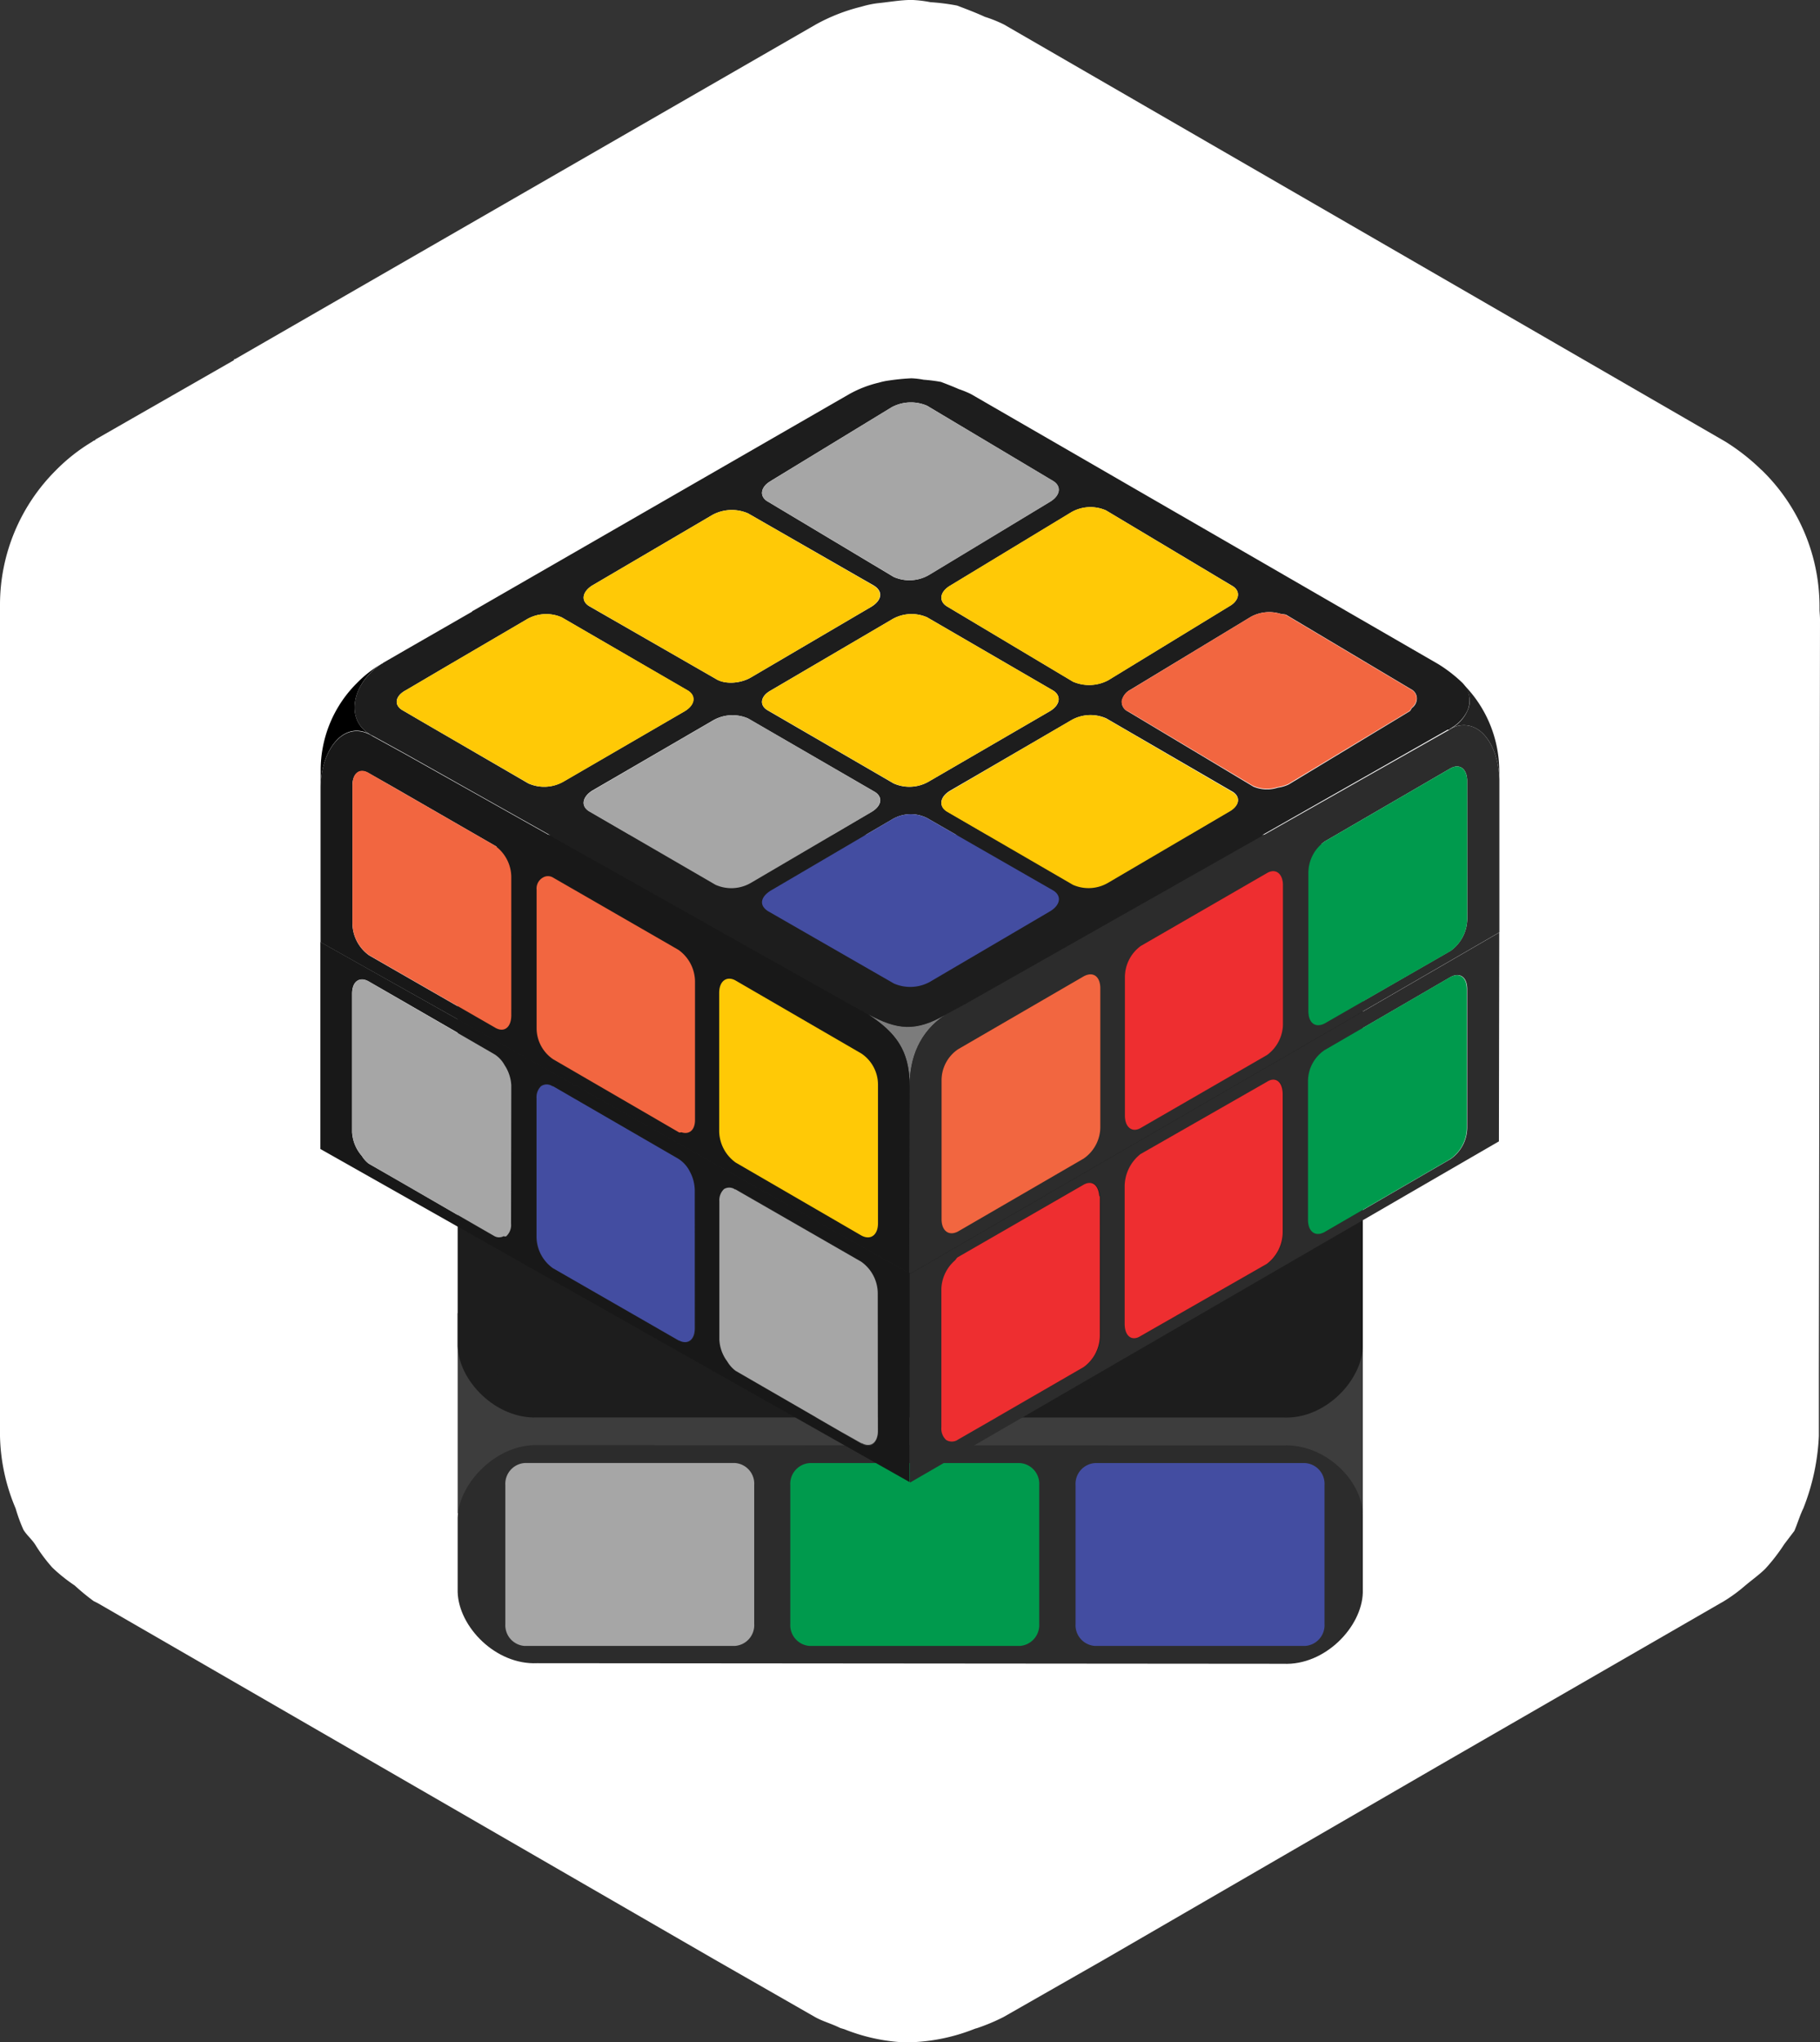 <svg xmlns="http://www.w3.org/2000/svg" viewBox="0 0 306.13 343.38">
  <rect x="0" y="0" width="306.13" height="343.38" fill="#333333" stroke="none"/>
  <defs>
    <style>
      .ba1600f4-b075-4466-ac7e-3e4042b37d27 {
        fill: #009a4d;
      }

      .a3e02bce-9bc6-4917-a475-a954702eb34d {
        fill: #fff;
      }

      .a125ddf6-2915-4556-bd64-2703b765576d {
        fill: #3d3d3d;
      }

      .b60a0bf9-d9ab-47e6-a59b-71c10588d166 {
        fill: #2c2c2c;
      }

      .f4df5ffe-9597-4fdd-95ba-c8366def6f4d {
        fill: #1d1d1d;
      }

      .f9350335-1404-4f0e-b6ee-f49f3bf5b787 {
        fill: #a6a6a6;
      }

      .bff8e4d6-b427-4046-8daf-3c6eb8606f3f {
        fill: #434da1;
      }

      .f25c1478-6374-416d-a367-fa2e6f279d61 {
        fill: #232323;
      }

      .a74dee14-bbe0-465c-9967-cb98e2ddea82 {
        fill: #7c7c7c;
      }

      .a48343e5-bca3-4bf7-83b4-f4c6126a7ea4 {
        fill: #181818;
      }

      .abc6a13c-795d-4469-bfb9-f4b89a1cbf28 {
        fill: #ffc906;
      }

      .ee076fdc-7c9e-45ca-93b6-607e14ddd485 {
        fill: #f26640;
      }

      .af4aae4e-a77a-4ff0-bf1b-467087e25435 {
        fill: #ee2e30;
      }
    </style>
  </defs>
  <title>-</title>
  <g id="b9a44b31-8f10-4abb-b243-d1f72fde6141" data-name="Layer 13">
    <g>
      <g>
        <path class="ba1600f4-b075-4466-ac7e-3e4042b37d27" d="M11.61,210.28a4.08,4.08,0,0,1,.54.22A3.41,3.41,0,0,0,11.61,210.28Z"/>
        <path class="a3e02bce-9bc6-4917-a475-a954702eb34d" d="M306.13,104.24l-.19,126.92v10.3a37.51,37.51,0,0,1-2.62,12.18c-.56,1.13-.94,2.45-1.5,3.77l-1.7,2.24a31.36,31.36,0,0,1-3.18,4.12c-.94.94-2.24,1.88-3.37,2.82a26.55,26.55,0,0,1-3.56,2.62L241.82,297l-56,32.44-17.05,9.73a33.49,33.49,0,0,1-4.5,1.88c-.11,0-.21.07-.32.09a31.91,31.91,0,0,1-11.84,2.28A31.3,31.3,0,0,1,142,341.2l-.65-.19c-1.5-.75-3-1.13-4.31-1.88l-17-9.73L16.49,269.59l-.75-.38a37.33,37.33,0,0,1-3.18-2.62,27.61,27.61,0,0,1-3.75-3A26.93,26.93,0,0,1,6,259.84c-.57-.95-1.49-1.68-2.06-2.62a27.18,27.18,0,0,1-1.31-3.58A32.75,32.75,0,0,1,0,241.46V101.62A31.91,31.91,0,0,1,9.35,79.13a30.64,30.64,0,0,1,6.2-4.88.66.66,0,0,1,.38-.19l.18-.19,6.2-3.55,17.05-9.76c0-.18,0-.18.19-.18L137.22,4.12a30.89,30.89,0,0,1,7.68-3,16.66,16.66,0,0,1,2.64-.57c1.86-.18,3.93-.56,5.8-.56a20.28,20.28,0,0,1,3.18.38A35.09,35.09,0,0,1,161,.94c1.48.57,3,1.13,4.66,1.89a22.66,22.66,0,0,1,3.21,1.29L290.2,74.25a35.63,35.63,0,0,1,6,4.69c.1.1.18.21.27.31-.09-.1-.17-.21-.25-.31a32,32,0,0,1,9.83,23v.71C306.08,103.15,306.13,103.7,306.13,104.24Z"/>
      </g>
      <g>
        <g>
          <rect class="a125ddf6-2915-4556-bd64-2703b765576d" x="76.98" y="220.8" width="152.25" height="33.65"/>
          <path class="b60a0bf9-d9ab-47e6-a59b-71c10588d166" d="M215.85,279.76c7,.32,13.2-6.16,13.38-11.95V254.6c-.18-5.79-6.43-11.89-13.44-11.56L90.6,243c-7-.33-13.45,6.38-13.62,12.17v12.54c.17,5.79,6.36,12.27,13.38,11.95Z"/>
          <path class="f4df5ffe-9597-4fdd-95ba-c8366def6f4d" d="M215.85,238.35c7,.33,13.2-6.15,13.38-11.94V151.94c-.18-5.79-6.43-11.89-13.44-11.57l-125.19,0c-7-.32-13.45,6.38-13.62,12.17v73.8c.17,5.79,6.36,12.27,13.38,12Z"/>
          <path class="f9350335-1404-4f0e-b6ee-f49f3bf5b787" d="M123.56,276.76H88.22A3.49,3.49,0,0,1,85,273.08l0-23.37A3.51,3.51,0,0,1,88.27,246H123.6a3.48,3.48,0,0,1,3.26,3.69l0,23.37A3.5,3.5,0,0,1,123.56,276.76Z"/>
          <path class="bff8e4d6-b427-4046-8daf-3c6eb8606f3f" d="M219.51,276.76H184.18a3.5,3.5,0,0,1-3.27-3.69l0-23.37a3.51,3.51,0,0,1,3.28-3.69h35.33a3.5,3.5,0,0,1,3.27,3.69l0,23.37A3.5,3.5,0,0,1,219.51,276.76Z"/>
          <path class="ba1600f4-b075-4466-ac7e-3e4042b37d27" d="M171.53,276.76H136.2a3.5,3.5,0,0,1-3.27-3.69l0-23.37a3.5,3.5,0,0,1,3.27-3.69h35.34a3.49,3.49,0,0,1,3.26,3.69l0,23.37A3.51,3.51,0,0,1,171.53,276.76Z"/>
          <path class="f4df5ffe-9597-4fdd-95ba-c8366def6f4d" d="M122,172.4H86.7a3.49,3.49,0,0,1-3.27-3.69l0-19.37a3.5,3.5,0,0,1,3.27-3.69h35.31a3.5,3.5,0,0,1,3.27,3.69l0,19.37A3.5,3.5,0,0,1,122,172.4Z"/>
          <path class="f4df5ffe-9597-4fdd-95ba-c8366def6f4d" d="M122,202.74H86.7a3.5,3.5,0,0,1-3.27-3.7l0-19.37A3.5,3.5,0,0,1,86.74,176h35.31a3.5,3.5,0,0,1,3.27,3.69l0,19.37A3.5,3.5,0,0,1,122,202.74Z"/>
          <path class="f4df5ffe-9597-4fdd-95ba-c8366def6f4d" d="M122,233.06H86.66a3.5,3.5,0,0,1-3.27-3.69l0-19.37a3.5,3.5,0,0,1,3.27-3.69H122a3.49,3.49,0,0,1,3.27,3.69l0,19.37A3.51,3.51,0,0,1,122,233.06Z"/>
          <path class="f4df5ffe-9597-4fdd-95ba-c8366def6f4d" d="M170.76,172.4H135.45a3.49,3.49,0,0,1-3.27-3.69l0-19.37a3.51,3.51,0,0,1,3.28-3.69H170.8a3.5,3.5,0,0,1,3.27,3.69l0,19.37A3.5,3.5,0,0,1,170.76,172.4Z"/>
          <path class="f4df5ffe-9597-4fdd-95ba-c8366def6f4d" d="M170.76,202.74H135.45a3.5,3.5,0,0,1-3.27-3.7l0-19.37a3.51,3.51,0,0,1,3.28-3.69H170.8a3.5,3.5,0,0,1,3.27,3.69l0,19.37A3.5,3.5,0,0,1,170.76,202.74Z"/>
          <path class="f4df5ffe-9597-4fdd-95ba-c8366def6f4d" d="M170.72,233.06H135.41a3.5,3.5,0,0,1-3.27-3.69l0-19.37a3.5,3.5,0,0,1,3.27-3.69h35.31A3.49,3.49,0,0,1,174,210l0,19.37A3.5,3.5,0,0,1,170.72,233.06Z"/>
          <path class="f4df5ffe-9597-4fdd-95ba-c8366def6f4d" d="M219.52,172.4H184.21a3.49,3.49,0,0,1-3.27-3.69l0-19.37a3.51,3.51,0,0,1,3.28-3.69h35.31a3.5,3.5,0,0,1,3.27,3.69l0,19.37A3.5,3.5,0,0,1,219.52,172.4Z"/>
          <path class="f4df5ffe-9597-4fdd-95ba-c8366def6f4d" d="M219.52,202.74H184.21a3.5,3.5,0,0,1-3.27-3.7l0-19.37a3.51,3.51,0,0,1,3.28-3.69h35.31a3.5,3.5,0,0,1,3.27,3.69l0,19.37A3.5,3.5,0,0,1,219.52,202.74Z"/>
          <path class="f4df5ffe-9597-4fdd-95ba-c8366def6f4d" d="M219.48,233.06H184.17a3.5,3.5,0,0,1-3.27-3.69l0-19.37a3.51,3.51,0,0,1,3.28-3.69h35.31a3.49,3.49,0,0,1,3.27,3.69l0,19.37A3.5,3.5,0,0,1,219.48,233.06Z"/>
        </g>
        <g>
          <path class="f25c1478-6374-416d-a367-fa2e6f279d61" d="M246.84,119.49a6.38,6.38,0,0,1-2.56,2.88l-.19.11-.18.13a4.31,4.31,0,0,1,4.43-.11c2.15,1.22,3.64,4.37,3.84,8.1v-1a20.74,20.74,0,0,0-6.37-14.87C247.17,116.27,247.57,117.88,246.84,119.49Z"/>
          <path class="a74dee14-bbe0-465c-9967-cb98e2ddea82" d="M159.09,170.59c-5.1,3-8.25,2.55-13,0,4.5,3,6.92,5.95,6.92,12C153,178,154.6,173.51,159.09,170.59Z"/>
          <path d="M62.68,123.72c-4.74-2.31-3.64-8.62,1.33-12a19.81,19.81,0,0,0-4,3.16,20.63,20.63,0,0,0-6.07,14.57v2.79C54.06,125.78,58.06,120.81,62.68,123.72Z"/>
          <path class="f4df5ffe-9597-4fdd-95ba-c8366def6f4d" d="M62.68,123.72l5.46,3,74.68,42,3.28,1.82c4.74,2.55,7.89,3,13,0l3.16-1.7,81.24-46.14h.24l.18-.14-.2.09.38-.22.13-.1a6.63,6.63,0,0,0,2.62-2.89,4.3,4.3,0,0,0-1-4.75h0v0a24.12,24.12,0,0,0-3.89-3L163.35,66.28a16.42,16.42,0,0,0-2.07-.85c-1.09-.48-2.06-.85-3-1.21a26.79,26.79,0,0,0-2.92-.37,13.75,13.75,0,0,0-2.06-.24,37,37,0,0,0-3.77.37,11.1,11.1,0,0,0-1.7.36,19.13,19.13,0,0,0-5,1.94L79.56,102.71c-.12,0-.12,0-.12.12l-11,6.32-4,2.31-.12.12a.46.46,0,0,0-.25.12C59,115.1,57.94,121.41,62.68,123.72Zm57.68,25L99.23,136.47c-1.58-.85-1.34-2.43.36-3.52l20.28-11.78a6.53,6.53,0,0,1,5.95-.36L147,133.07c1.58.85,1.34,2.43-.36,3.4l-20.28,11.9A6.53,6.53,0,0,1,120.36,148.73Zm9.35-32.66L150,104.17a6.5,6.5,0,0,1,5.95-.37l21.13,12.27c1.45.85,1.33,2.43-.49,3.52L156.3,131.37a6.5,6.5,0,0,1-6,.36l-21.13-12.26C127.64,118.62,127.89,117,129.71,116.07Zm46.87,37.16-20.28,11.9a6.85,6.85,0,0,1-6,.24l-21.13-12.14c-1.58-1-1.33-2.43.49-3.52L150,137.81a6.11,6.11,0,0,1,5.95-.25l21.13,12.15C178.52,150.56,178.4,152.13,176.58,153.23Zm30.12-16.76-20.28,11.9a6.5,6.5,0,0,1-5.95.36l-21.13-12.26c-1.46-.85-1.34-2.43.48-3.52l20.28-11.78a6.5,6.5,0,0,1,6-.36l21.13,12.26C208.76,133.92,208.52,135.5,206.7,136.47Zm8.69-33.26c.31.1.71.05,1,.2l0,0h0L237.54,116a1.74,1.74,0,0,1,.78,1.46,2,2,0,0,1-.8,1.57c-.2.2-.19.43-.47.61l-19.63,11.87-.66.4a6.35,6.35,0,0,1-1.84.54,5.88,5.88,0,0,1-4.1-.18l-21-12.58-.12-.07a1.75,1.75,0,0,1-1-1.73,2.73,2.73,0,0,1,1.4-1.89l20.28-12.27A6.43,6.43,0,0,1,215.39,103.21ZM186.05,85.83l21.13,12.63c1.58.85,1.34,2.55-.48,3.52l-20.28,12.39a6.85,6.85,0,0,1-5.95.24L159.34,102c-1.46-.85-1.34-2.43.48-3.52L180.1,86.2A6.47,6.47,0,0,1,186.05,85.83Zm-56.34-5L150,68.47a6.85,6.85,0,0,1,5.95-.24l21.13,12.62c1.45.85,1.33,2.43-.49,3.53L156.3,96.64a6.5,6.5,0,0,1-6,.36L129.22,84.38C127.64,83.53,127.89,81.83,129.71,80.85ZM99.59,98.46l20.28-11.9a6.87,6.87,0,0,1,5.95-.24L147,98.46c1.58,1,1.34,2.43-.36,3.52l-20.28,11.9c-1.82,1.1-4.49,1.22-6,.25L99.23,102C97.65,101.13,97.89,99.55,99.59,98.46ZM68.26,116.07l6.8-4,13.48-7.89a6.5,6.5,0,0,1,5.95-.37l21.13,12.27c1.46.85,1.34,2.43-.48,3.52L94.86,131.37a6.53,6.53,0,0,1-6,.36L70.69,121.17l-2.91-1.7C66.2,118.62,66.44,117,68.26,116.07Z"/>
          <path class="a48343e5-bca3-4bf7-83b4-f4c6126a7ea4" d="M153,182.61c0-6.07-2.42-9-6.92-12l-3.28-1.82-74.68-42-5.46-3c-4.62-2.91-8.62,2.06-8.74,8.5v26.14L153,214.11Zm-67-11.9c0,2.07-1.21,3-2.79,2.07L62.07,160.63h0a6.7,6.7,0,0,1-2.79-5.34v-23.2c0-2.06,1.21-3,2.79-2.06l3.64,2.06,17.49,10.08h0c1.58.85,2.79,3.28,2.79,5.34Zm31,17.61c0,1.83-1.1,2.49-2.35,2.08-.17-.06-.28.09-.47,0L93,178.17a6.62,6.62,0,0,1-2.76-5.27V149.63a2.12,2.12,0,0,1,1.1-2.12,1.7,1.7,0,0,1,1.72,0l20.2,11.73.9.52h0A6.85,6.85,0,0,1,117,165Zm30.72,17.37c0,1.94-1.21,2.91-2.79,2.06l-21.13-12.26a6.62,6.62,0,0,1-2.79-5.23V167c0-2.06,1.33-2.91,2.79-2.06l21.13,12.26a6.31,6.31,0,0,1,2.79,5.22Z"/>
          <path class="abc6a13c-795d-4469-bfb9-f4b89a1cbf28" d="M186.05,120.81a6.5,6.5,0,0,0-6,.36L159.82,133c-1.82,1.09-1.94,2.67-.48,3.52l21.13,12.26a6.5,6.5,0,0,0,5.95-.36l20.28-11.9c1.82-1,2.06-2.55.48-3.4Z"/>
          <path class="f9350335-1404-4f0e-b6ee-f49f3bf5b787" d="M147,133.07l-21.13-12.26a6.53,6.53,0,0,0-5.95.36L99.59,133c-1.7,1.09-1.94,2.67-.36,3.52l21.13,12.26a6.53,6.53,0,0,0,6-.36l20.28-11.9C148.29,135.5,148.53,133.92,147,133.07Z"/>
          <path class="abc6a13c-795d-4469-bfb9-f4b89a1cbf28" d="M156.3,131.37l20.28-11.78c1.82-1.09,1.94-2.67.49-3.52L155.94,103.8a6.5,6.5,0,0,0-5.95.37l-20.28,11.9c-1.82,1-2.07,2.55-.49,3.4l21.13,12.26A6.5,6.5,0,0,0,156.3,131.37Z"/>
          <path class="abc6a13c-795d-4469-bfb9-f4b89a1cbf28" d="M159.34,102l21.13,12.63a6.85,6.85,0,0,0,5.95-.24L206.7,102c1.82-1,2.06-2.67.48-3.52L186.05,85.83a6.47,6.47,0,0,0-6,.37L159.82,98.46C158,99.55,157.88,101.13,159.34,102Z"/>
          <path class="bff8e4d6-b427-4046-8daf-3c6eb8606f3f" d="M155.94,137.56a6.11,6.11,0,0,0-5.95.25l-20.28,11.9c-1.82,1.09-2.07,2.55-.49,3.52l21.13,12.14a6.85,6.85,0,0,0,6-.24l20.28-11.9c1.82-1.1,1.94-2.67.49-3.52Z"/>
          <path class="ee076fdc-7c9e-45ca-93b6-607e14ddd485" d="M210.4,103.71,190.12,116a2.73,2.73,0,0,0-1.46,1.85,1.85,1.85,0,0,0,1,1.75l.08,0,21,12.52a5.78,5.78,0,0,0,4.12.24,6.85,6.85,0,0,0,1.85-.54l.65-.4L237,119.59c.29-.18.28-.41.48-.61a2.1,2.1,0,0,0,.8-1.57,1.69,1.69,0,0,0-.82-1.4l-21.1-12.57c-.27-.17-.69-.12-1-.23A6.46,6.46,0,0,0,210.4,103.71Z"/>
          <path class="abc6a13c-795d-4469-bfb9-f4b89a1cbf28" d="M70.69,121.17l18.22,10.56a6.53,6.53,0,0,0,6-.36l20.28-11.78c1.82-1.09,1.94-2.67.48-3.52L94.49,103.8a6.5,6.5,0,0,0-5.95.37l-13.48,7.89-6.8,4c-1.82,1-2.06,2.55-.48,3.4Z"/>
          <path class="abc6a13c-795d-4469-bfb9-f4b89a1cbf28" d="M120.36,114.13c1.46,1,4.13.85,6-.25L146.59,102c1.7-1.09,1.94-2.55.36-3.52L125.82,86.32a6.87,6.87,0,0,0-5.95.24L99.59,98.46c-1.7,1.09-1.94,2.67-.36,3.52Z"/>
          <path class="f9350335-1404-4f0e-b6ee-f49f3bf5b787" d="M150.35,97a6.5,6.5,0,0,0,6-.36l20.28-12.26c1.82-1.1,1.94-2.68.49-3.53L155.94,68.23a6.85,6.85,0,0,0-5.95.24L129.71,80.85c-1.82,1-2.07,2.68-.49,3.53Z"/>
          <path class="ee076fdc-7c9e-45ca-93b6-607e14ddd485" d="M86,170.71v-23.2a6.54,6.54,0,0,0-2.79-5.34L65.71,132.1,62.07,130c-1.58-1-2.79,0-2.79,2.07v23.19a6.69,6.69,0,0,0,2.79,5.34l21.12,12.14C84.77,173.74,86,172.77,86,170.71Z"/>
          <path class="ee076fdc-7c9e-45ca-93b6-607e14ddd485" d="M116.9,188.3V165a6.59,6.59,0,0,0-2.75-5.26l-.91-.53L93,147.55a1.64,1.64,0,0,0-1.66,0,2.12,2.12,0,0,0-1.08,2.07V172.9a6.31,6.31,0,0,0,2.8,5.22l21.13,12.27c.16.09.28,0,.44,0C115.88,190.8,116.9,190.09,116.9,188.3Z"/>
          <path class="abc6a13c-795d-4469-bfb9-f4b89a1cbf28" d="M123.76,164.89c-1.46-.85-2.79,0-2.79,2.06v23.31a6.62,6.62,0,0,0,2.79,5.23l21.13,12.26c1.58.85,2.79-.12,2.79-2.06V182.37a6.31,6.31,0,0,0-2.79-5.22Z"/>
          <path class="b60a0bf9-d9ab-47e6-a59b-71c10588d166" d="M248.34,122.5a4.29,4.29,0,0,0-4.61.25l-81.48,46.14-3.16,1.7c-4.49,2.92-6.07,7.41-6.07,12l-.1,31.44.2.11,99.08-57.37,0-25.66c0-.19,0-.35,0-.53v.53C252.12,127.15,250.58,123.79,248.34,122.5Zm-63.26,67a6.48,6.48,0,0,1-2.79,5.22L161.16,207c-1.58.85-2.79-.12-2.79-2.06V181.64a6.31,6.31,0,0,1,2.79-5.22l21.13-12.26c1.58-.85,2.79,0,2.79,2.06Zm30.72-17.37a6.51,6.51,0,0,1-2.67,5.22l-21.25,12.27c-1.46.85-2.67-.12-2.67-2.07V164.28a6.51,6.51,0,0,1,2.67-5.22l21.25-12.27c1.46-.85,2.67.12,2.67,2.07Zm31-17.61a6.74,6.74,0,0,1-2.79,5.35l-21.13,12.14c-1.58.85-2.8,0-2.8-2.06V146.67a6.49,6.49,0,0,1,2.8-5.22L244,129.18c1.57-.85,2.79.13,2.79,2.19Z"/>
          <path class="ba1600f4-b075-4466-ac7e-3e4042b37d27" d="M244,129.18l-21.13,12.27a6.49,6.49,0,0,0-2.8,5.22V170c0,2.06,1.22,2.91,2.8,2.06L244,159.91a6.74,6.74,0,0,0,2.79-5.35V131.37C246.77,129.31,245.55,128.33,244,129.18Z"/>
          <path class="af4aae4e-a77a-4ff0-bf1b-467087e25435" d="M213.13,146.79l-21.25,12.27a6.51,6.51,0,0,0-2.67,5.22v23.31c0,1.95,1.21,2.92,2.67,2.07l21.25-12.27a6.51,6.51,0,0,0,2.67-5.22V148.86C215.8,146.91,214.59,145.94,213.13,146.79Z"/>
          <path class="ee076fdc-7c9e-45ca-93b6-607e14ddd485" d="M182.29,164.16l-21.13,12.26a6.31,6.31,0,0,0-2.79,5.22V205c0,1.94,1.21,2.91,2.79,2.06l21.13-12.26a6.48,6.48,0,0,0,2.79-5.22V166.22C185.08,164.16,183.87,163.31,182.29,164.16Z"/>
        </g>
        <g>
          <path class="a48343e5-bca3-4bf7-83b4-f4c6126a7ea4" d="M153,214.13,53.89,158.39V193.2l99.09,56Zm-67-8.3a2.52,2.52,0,0,1-.81,2.08c-.12.09-.33,0-.47,0a1.67,1.67,0,0,1-1.51,0l-13.93-8.09L62,195.65a5,5,0,0,1-1.14-1.29,6.62,6.62,0,0,1-1.64-4V167.1c0-2.07,1.21-2.92,2.79-2.07l1.76,1,19.4,11.19a5.47,5.47,0,0,1,1.64,1.86A6.53,6.53,0,0,1,86,182.52Zm31,17.49c0,2-1.23,2.9-2.61,2.13-.08,0-.13,0-.21,0L92.94,213.22A6.58,6.58,0,0,1,90.18,208V184.69c0-.06,0-.06,0-.12a2.61,2.61,0,0,1,.76-2h0a1.65,1.65,0,0,1,1.9,0s0,0,0,0l.44.25,20.74,11.92A6.38,6.38,0,0,1,116,197l0,0a6.71,6.71,0,0,1,.87,3.1Zm28,19.47s0,0-.06,0l-3.6-2.07-17.57-10.1a6.49,6.49,0,0,1-1.44-1.67,6.16,6.16,0,0,1-.62-1,6.49,6.49,0,0,1-.74-2.66V202.07a2.63,2.63,0,0,1,.85-2.17h0a1.57,1.57,0,0,1,1.76,0c.07,0,.11,0,.18,0l21.17,12.22a6.6,6.6,0,0,1,2.76,5.26V240.7s0,0,0,.06C147.6,242.71,146.45,243.63,145,242.79Z"/>
          <path class="f9350335-1404-4f0e-b6ee-f49f3bf5b787" d="M86,182.52a6.77,6.77,0,0,0-1.12-3.41,5,5,0,0,0-1.67-1.81L63.79,166.06,62,165c-1.52-.88-2.76.06-2.76,2.09v23.26a6.65,6.65,0,0,0,1.62,4A4.6,4.6,0,0,0,62,195.63l7.2,4.18,14,8.06a1.59,1.59,0,0,0,1.48,0c.14,0,.35.09.47,0a2.57,2.57,0,0,0,.81-2.12Z"/>
          <path class="bff8e4d6-b427-4046-8daf-3c6eb8606f3f" d="M116.86,223.36V200.1a6.8,6.8,0,0,0-.81-3.07l0,0a5.36,5.36,0,0,0-1.93-2.17l-20.72-12-.39-.22-.1,0a1.7,1.7,0,0,0-1.9,0h0a2.58,2.58,0,0,0-.76,2c0,.05,0,.08,0,.13v23.2A6.56,6.56,0,0,0,93,213.24l21.13,12.14c.07.05.12,0,.19.07C115.72,226.11,116.86,225.28,116.86,223.36Z"/>
          <path class="f9350335-1404-4f0e-b6ee-f49f3bf5b787" d="M147.64,217.49a6.56,6.56,0,0,0-2.79-5.34L123.72,200c-.07,0-.12,0-.18-.06a1.69,1.69,0,0,0-1.76,0h0A2.59,2.59,0,0,0,121,202v23.26a6.64,6.64,0,0,0,.69,2.63,6.16,6.16,0,0,0,.62,1,5.34,5.34,0,0,0,1.44,1.62l17.57,10.15,3.56,2s.06,0,.1,0c1.47.79,2.65-.09,2.68-2,0,0,0,0,0-.08Z"/>
          <path class="b60a0bf9-d9ab-47e6-a59b-71c10588d166" d="M153.12,214.17l-.1-.06V249.2l.1.06,99-57.34.06-35.12Zm32,10.35a6.7,6.7,0,0,1-2.79,5.34l-15.45,8.88-5.7,3.29a1.68,1.68,0,0,1-1.95,0,2.48,2.48,0,0,1-.82-2.12V216.62a6.57,6.57,0,0,1,2.26-4.64c.19-.16.31-.46.51-.57l.7-.4,20.45-11.87c1.44-.78,2.47.1,2.65,1.8,0,.15.13.18.13.33h0s0,0,0,0Zm30.72-17.37a6.76,6.76,0,0,1-2.67,5.34l-21.25,12.15c-1.46,1-2.67,0-2.67-2.07V199.38a6.94,6.94,0,0,1,2.67-5.34l21.25-12.15c1.46-1,2.67,0,2.67,2.07ZM244,194.89l-21.13,12.26c-1.58.85-2.8-.12-2.8-2.06V181.77a6.31,6.31,0,0,1,2.8-5.22L244,164.28c1.57-.84,2.79,0,2.79,2.07v23.31A6.51,6.51,0,0,1,244,194.89Z"/>
          <path class="ba1600f4-b075-4466-ac7e-3e4042b37d27" d="M243.93,164.3,222.8,176.57a6.33,6.33,0,0,0-2.79,5.22V205.1c0,2,1.22,2.92,2.79,2.07l21.13-12.27a6.47,6.47,0,0,0,2.8-5.22V166.37C246.73,164.3,245.51,163.45,243.93,164.3Z"/>
          <path class="af4aae4e-a77a-4ff0-bf1b-467087e25435" d="M213.09,181.91l-21.25,12.14a7,7,0,0,0-2.67,5.35v23.19c0,2.07,1.21,3,2.67,2.07l21.25-12.15a6.76,6.76,0,0,0,2.67-5.34V184C215.76,181.91,214.55,180.94,213.09,181.91Z"/>
          <path class="af4aae4e-a77a-4ff0-bf1b-467087e25435" d="M185,224.56V201.3c0-.16-.1-.19-.12-.34-.17-1.71-1.23-2.56-2.63-1.75L161.79,211l-.67.39c-.21.11-.34.42-.53.58a6.65,6.65,0,0,0-2.25,4.7V240a2.6,2.6,0,0,0,.8,2.12,1.82,1.82,0,0,0,2-.06l5.67-3.26,15.48-8.94A6.58,6.58,0,0,0,185,224.56Z"/>
        </g>
      </g>
    </g>
  </g>
</svg>
